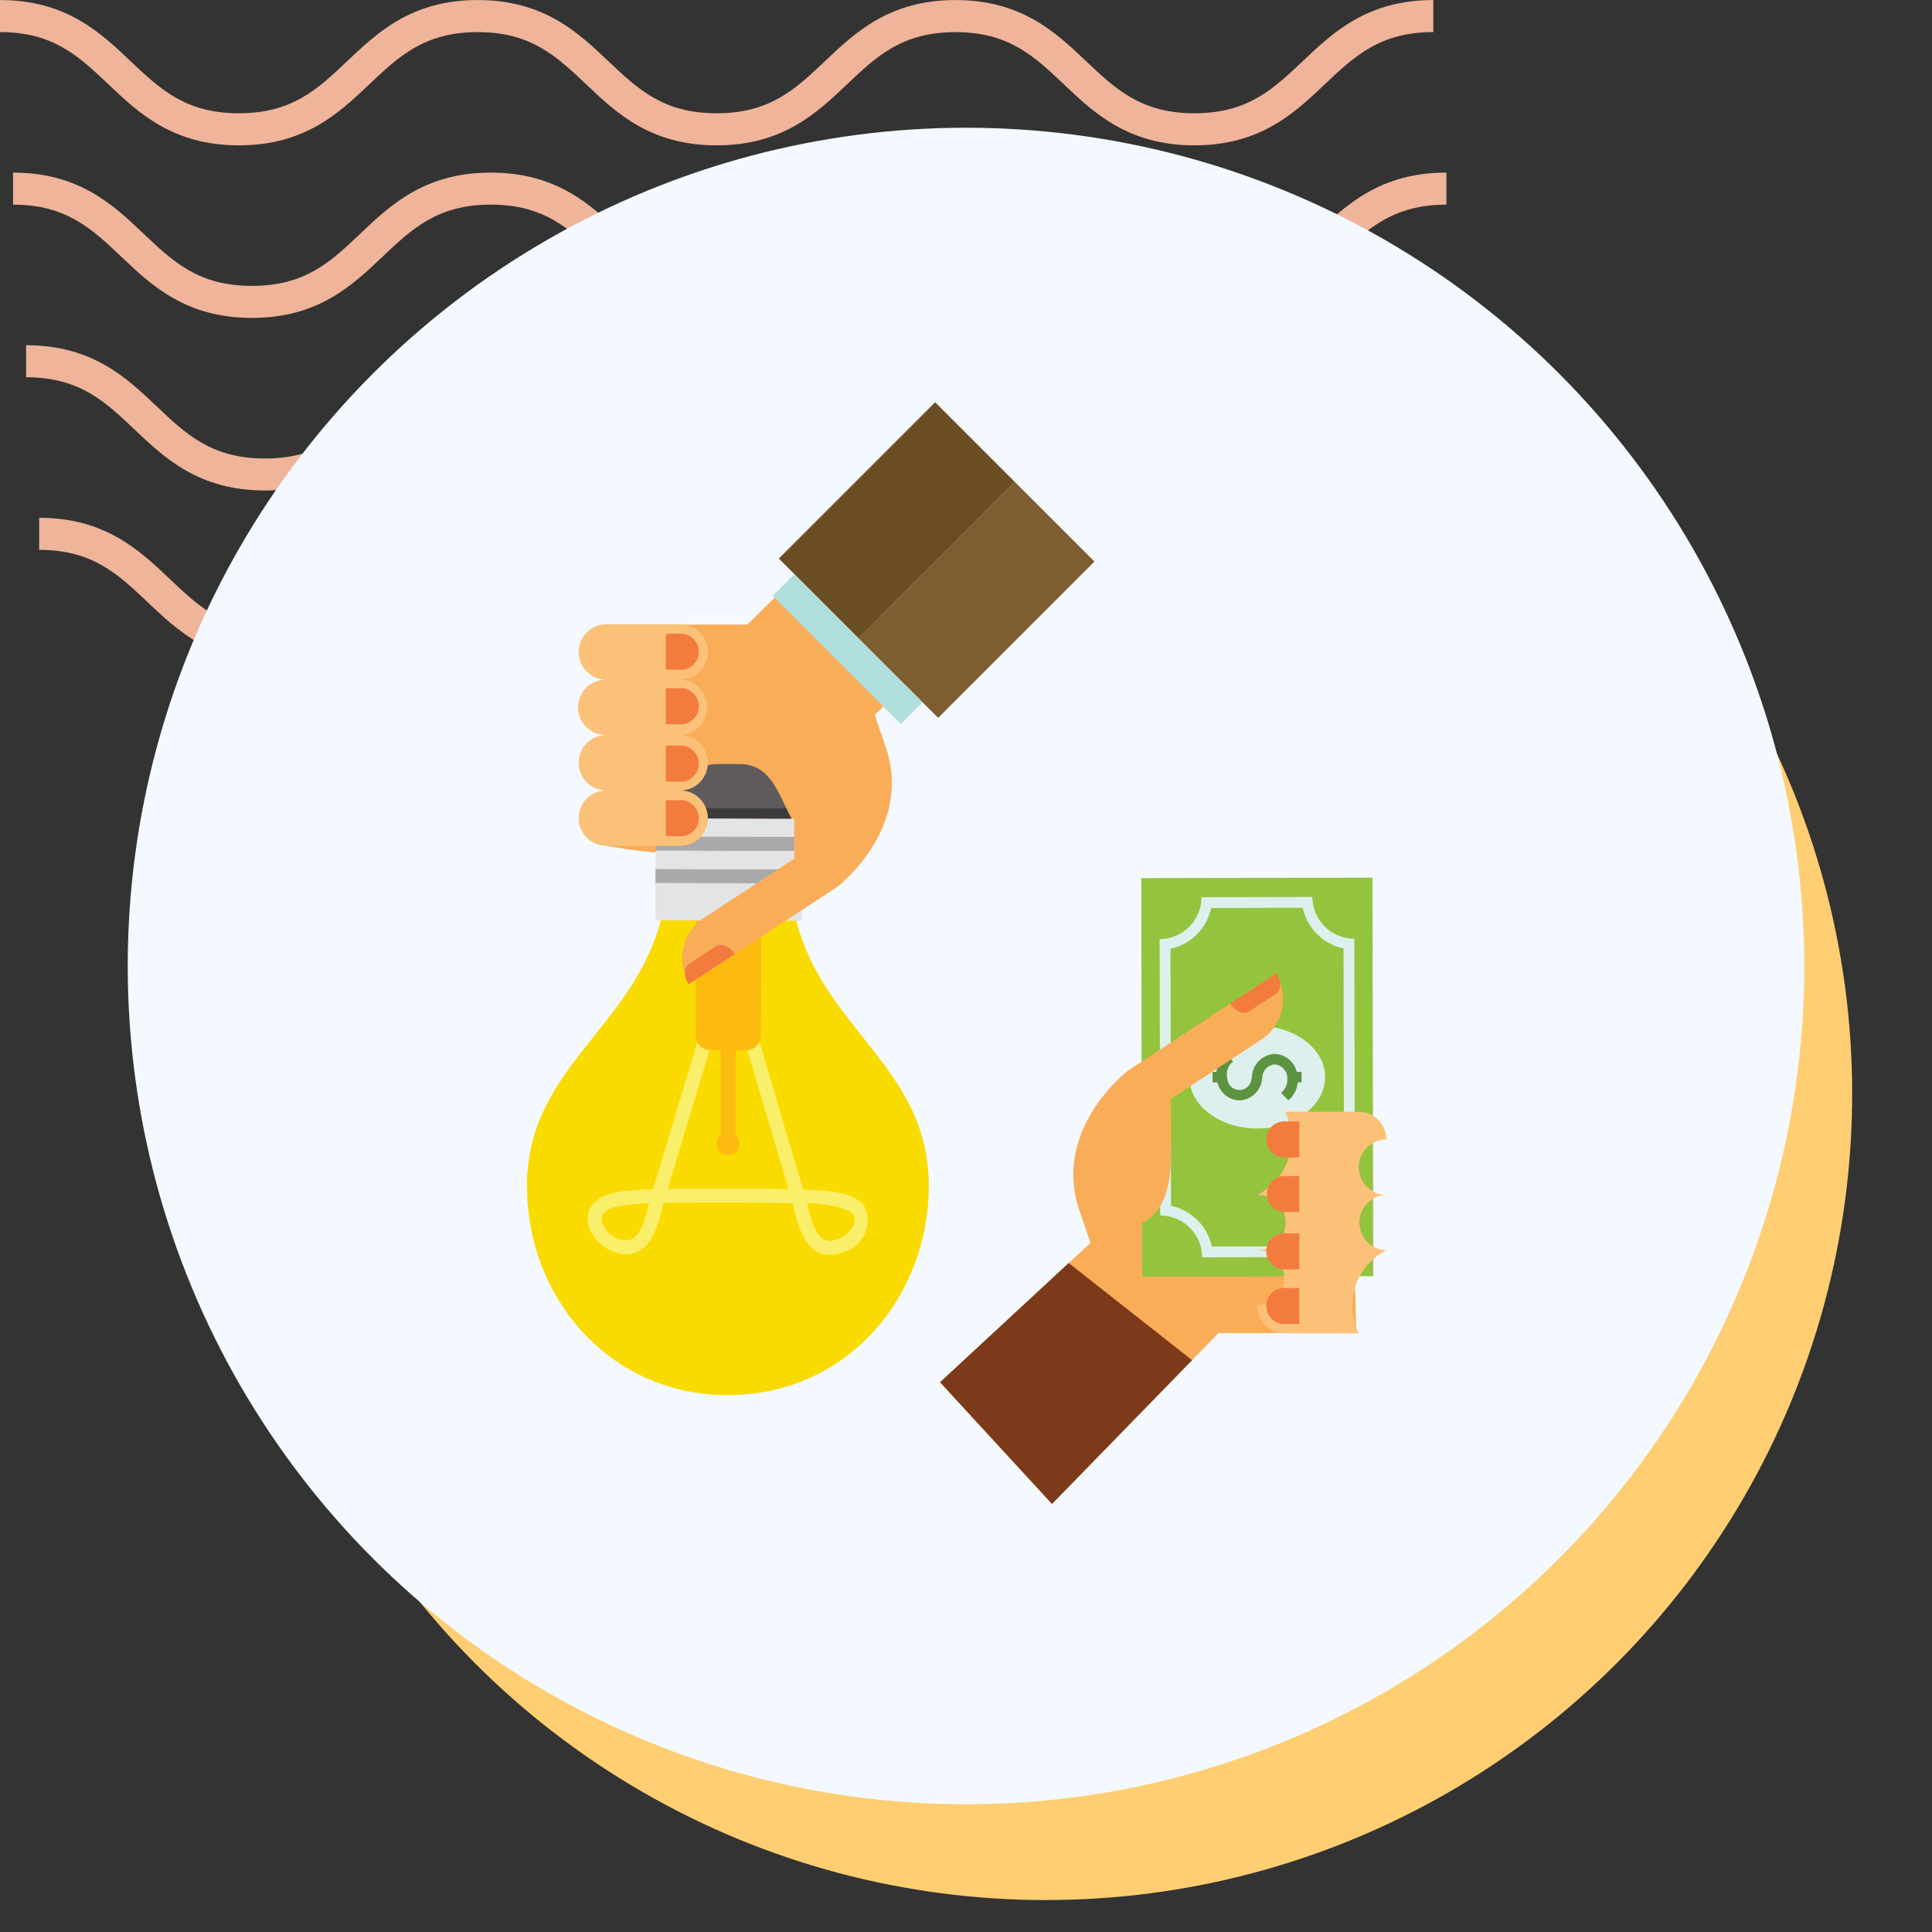 <svg xmlns="http://www.w3.org/2000/svg" xmlns:xlink="http://www.w3.org/1999/xlink" width="121" height="121" viewBox="0 0 121 121">
  <rect x="0" y="0" width="121" height="121" fill="#333333" stroke="none"/>
  <defs>
    <clipPath id="clip-path">
      <rect id="Rectangle_400938" data-name="Rectangle 400938" width="121" height="121" transform="translate(0 0)" fill="none"/>
    </clipPath>
    <clipPath id="clip-path-2">
      <rect id="Rectangle_401073" data-name="Rectangle 401073" width="92.219" height="41.532" fill="#efb499"/>
    </clipPath>
    <clipPath id="clip-path-3">
      <rect id="Rectangle_404736" data-name="Rectangle 404736" width="53.829" height="69" fill="none"/>
    </clipPath>
  </defs>
  <g id="Group_1102160" data-name="Group 1102160" transform="translate(-739.996 -5846)">
    <g id="Group_1100441" data-name="Group 1100441" transform="translate(352.328 -167)">
      <rect id="Rectangle_401103" data-name="Rectangle 401103" width="121" height="121" transform="translate(387.668 6013)" fill="none"/>
      <g id="Group_1099348" data-name="Group 1099348" transform="translate(387.668 6013)">
        <g id="Group_1099282" data-name="Group 1099282">
          <g id="Group_1099281" data-name="Group 1099281" clip-path="url(#clip-path-2)">
            <path id="Path_873375" data-name="Path 873375" d="M74.8,9.1c-4.139,0-6.28-2.03-8.17-3.821-1.855-1.756-3.452-3.274-6.792-3.274s-4.937,1.517-6.792,3.274C51.161,7.072,49.023,9.1,44.881,9.1s-6.28-2.03-8.169-3.821C34.857,3.525,33.26,2.007,29.92,2.007s-4.937,1.517-6.789,3.274C21.241,7.072,19.1,9.1,14.962,9.1S8.679,7.072,6.789,5.281C4.937,3.525,3.34,2.007,0,2.007V0C4.139,0,6.28,2.033,8.17,3.821c1.855,1.759,3.452,3.274,6.792,3.274S19.9,5.58,21.75,3.824C23.637,2.033,25.781,0,29.92,0s6.283,2.033,8.17,3.821c1.855,1.759,3.452,3.274,6.792,3.274s4.937-1.514,6.792-3.274C53.56,2.033,55.7,0,59.843,0s6.283,2.033,8.17,3.821C69.867,5.58,71.464,7.094,74.8,7.094S79.742,5.58,81.6,3.821C83.483,2.033,85.624,0,89.766,0V2.007c-3.34,0-4.937,1.517-6.792,3.274C81.084,7.072,78.943,9.1,74.8,9.1" transform="translate(2.453 32.43)" fill="#efb499"/>
            <path id="Path_873376" data-name="Path 873376" d="M74.8,9.1c-4.139,0-6.283-2.03-8.17-3.824-1.855-1.756-3.452-3.27-6.792-3.27s-4.937,1.514-6.792,3.27C51.164,7.072,49.023,9.1,44.881,9.1s-6.283-2.03-8.17-3.824c-1.855-1.756-3.452-3.27-6.792-3.27s-4.937,1.517-6.789,3.27C21.241,7.072,19.1,9.1,14.962,9.1S8.679,7.072,6.789,5.278C4.937,3.522,3.34,2.007,0,2.007V0C4.139,0,6.283,2.03,8.17,3.821c1.855,1.759,3.452,3.274,6.792,3.274S19.9,5.58,21.75,3.821C23.637,2.03,25.781,0,29.92,0S36.2,2.03,38.093,3.821c1.852,1.759,3.449,3.274,6.789,3.274s4.937-1.514,6.792-3.274C53.56,2.03,55.7,0,59.843,0s6.283,2.03,8.17,3.821C69.867,5.58,71.464,7.094,74.8,7.094S79.742,5.58,81.6,3.821C83.486,2.03,85.627,0,89.769,0V2.007c-3.34,0-4.94,1.517-6.8,3.27C81.084,7.072,78.943,9.1,74.8,9.1" transform="translate(1.635 21.62)" fill="#efb499"/>
            <path id="Path_873377" data-name="Path 873377" d="M74.8,9.1c-4.139,0-6.283-2.03-8.169-3.824-1.855-1.756-3.452-3.27-6.792-3.27s-4.937,1.514-6.792,3.27C51.164,7.072,49.02,9.1,44.881,9.1s-6.283-2.03-8.17-3.824c-1.855-1.756-3.452-3.27-6.792-3.27s-4.937,1.517-6.789,3.27C21.241,7.072,19.1,9.1,14.962,9.1S8.678,7.072,6.789,5.278C4.937,3.522,3.34,2.007,0,2.007V0C4.139,0,6.283,2.03,8.169,3.821c1.851,1.759,3.452,3.274,6.792,3.274S19.9,5.58,21.75,3.821C23.637,2.03,25.781,0,29.92,0S36.2,2.03,38.093,3.821c1.852,1.759,3.449,3.274,6.789,3.274s4.937-1.514,6.792-3.274C53.56,2.03,55.7,0,59.843,0s6.283,2.03,8.17,3.821C69.867,5.58,71.464,7.094,74.8,7.094S79.742,5.58,81.6,3.821C83.486,2.03,85.624,0,89.769,0V2.007c-3.34,0-4.941,1.517-6.8,3.27C81.084,7.072,78.943,9.1,74.8,9.1" transform="translate(0.818 10.81)" fill="#efb499"/>
            <path id="Path_873378" data-name="Path 873378" d="M74.8,9.1c-4.139,0-6.28-2.03-8.17-3.821-1.855-1.756-3.452-3.27-6.792-3.27s-4.937,1.514-6.789,3.27C51.164,7.069,49.023,9.1,44.881,9.1s-6.28-2.03-8.169-3.821c-1.855-1.756-3.452-3.27-6.792-3.27s-4.937,1.514-6.789,3.267C21.245,7.069,19.1,9.1,14.962,9.1S8.678,7.069,6.789,5.278C4.937,3.522,3.34,2.007,0,2.007V0C4.139,0,6.283,2.03,8.17,3.821c1.855,1.756,3.452,3.27,6.792,3.27S19.9,5.577,21.75,3.821C23.64,2.03,25.781,0,29.92,0s6.28,2.03,8.173,3.821c1.852,1.756,3.449,3.27,6.789,3.27s4.937-1.514,6.792-3.27C53.563,2.03,55.7,0,59.843,0s6.28,2.03,8.17,3.821c1.855,1.756,3.452,3.27,6.792,3.27s4.937-1.514,6.792-3.27C83.486,2.03,85.627,0,89.769,0V2.007c-3.344,0-4.941,1.514-6.8,3.27C81.084,7.069,78.943,9.1,74.8,9.1" transform="translate(0 0.003)" fill="#efb499"/>
          </g>
        </g>
      </g>
      <circle id="Ellipse_11504" data-name="Ellipse 11504" cx="50.5" cy="50.5" r="50.5" transform="translate(402.668 6031)" fill="#ffce73"/>
      <circle id="Ellipse_11503" data-name="Ellipse 11503" cx="52.5" cy="52.5" r="52.5" transform="translate(395.668 6021)" fill="#f3f9ff"/>
    </g>
    <g id="Group_1100444" data-name="Group 1100444" transform="translate(765.938 5871.804)">
      <rect id="Rectangle_401104" data-name="Rectangle 401104" width="68" height="69" transform="translate(0.061 -0.612)" fill="none"/>
      <g id="Group_1102174" data-name="Group 1102174" transform="translate(7.06 -0.612)">
        <g id="Group_1102173" data-name="Group 1102173" clip-path="url(#clip-path-3)">
          <path id="Path_890683" data-name="Path 890683" d="M47.861,151.95H61.32l1.4,7.309c-.316,8.726-11.332,7.29-15.674,6.421L49.783,158H48.031Z" transform="translate(-42.737 -138.026)" fill="#faad58"/>
          <path id="Path_890684" data-name="Path 890684" d="M87.783,330.773l0-2.183,9.17.024,0,2.182a.156.156,0,0,1-.158.157l-8.856-.021a.157.157,0,0,1-.157-.158" transform="translate(-79.739 -298.48)" fill="#e3e4e6"/>
          <path id="Path_890685" data-name="Path 890685" d="M87.838,318.962l9.169.022v.885l-9.17-.023Z" transform="translate(-79.787 -289.734)" fill="#a9a9aa"/>
          <path id="Path_890686" data-name="Path 890686" d="M87.9,296.837l9.17.022,0,.883-9.168-.022Z" transform="translate(-79.848 -269.637)" fill="#a9a9aa"/>
          <path id="Path_890687" data-name="Path 890687" d="M87.86,307.631l0-1.142,9.17.023,0,1.142Z" transform="translate(-79.809 -278.405)" fill="#e3e4e6"/>
          <path id="Path_890688" data-name="Path 890688" d="M87.913,285.511l0-.842a.317.317,0,0,1,.327-.3l8.518.022a.314.314,0,0,1,.326.3l0,.843Z" transform="translate(-79.857 -258.309)" fill="#e3e4e6"/>
          <path id="Path_890689" data-name="Path 890689" d="M95.232,250.648c.87-1.708,1.359-3.407,3.266-3.4l1.321,0c1.9.006,2.371,1.677,3.249,3.42Z" transform="translate(-86.506 -224.589)" fill="#5f5b5c"/>
          <path id="Path_890690" data-name="Path 890690" d="M95.232,277.973l.329-.646,7.179.019.327.647Z" transform="translate(-86.505 -251.915)" fill="#3d3b3c"/>
          <path id="Path_890691" data-name="Path 890691" d="M.013,371.385c.3,6.736,5.358,12.463,12.54,12.481s12.265-5.684,12.6-12.419c.4-7.958-6.443-10.194-8.287-17.295l-8.483-.021C6.527,361.149-.343,363.5.013,371.385" transform="translate(0 -321.681)" fill="#fadb00"/>
          <path id="Path_890692" data-name="Path 890692" d="M132.345,417.217l.935,0-.019,8.212-.937,0Z" transform="translate(-120.199 -378.986)" fill="#fdbb11"/>
          <path id="Path_890693" data-name="Path 890693" d="M129.635,499.759a.715.715,0,1,1,.713.716.714.714,0,0,1-.713-.716" transform="translate(-117.756 -453.317)" fill="#fdbb11"/>
          <path id="Path_890694" data-name="Path 890694" d="M44.608,449.018c1-.518,1.3-1.97,1.576-3.032,1.807-.042,6.267-.031,8.068.02.284,1.109.781,3.969,3.193,3.055a2.063,2.063,0,0,0,1.329-2.834c-.64-.973-2.4-1.013-3.854-1.074-1.056-3.573-1.628-5.517-2.771-9.37l-.838.248c.493,1.659,2.306,7.794,2.689,9.094-1.353-.033-6.231-.043-7.56-.019.457-1.527,1.96-6.52,2.734-9.081l-.836-.253c-.817,2.7-2.4,7.967-2.818,9.357-1.479.053-3.219.091-3.86,1.055-1.011,1.524,1.335,3.667,2.948,2.833m13.435-2.31c.5.763-1,2-1.826,1.565-.573-.3-.838-1.364-1.052-2.216-.043-.161,2.513.1,2.877.652m-15.655-.04c.389-.585,2.121-.616,2.884-.653a.115.115,0,0,1,0,.016c-.284,1.115-.6,2.3-1.433,2.295-1.081,0-1.773-1.163-1.447-1.658" transform="translate(-37.62 -395.841)" fill="#faef6b"/>
          <path id="Path_890695" data-name="Path 890695" d="M115.258,354.185l4.1.01-.018,7.187a.944.944,0,0,1-.945.941l-2.216-.006a.943.943,0,0,1-.941-.945Z" transform="translate(-104.681 -321.73)" fill="#fdbb11"/>
          <path id="Path_890696" data-name="Path 890696" d="M419.567,490.736H406.11l-1.4-7.309c.316-8.726,9.164-7.671,13.506-6.8l-.567,8.064H419.4Z" transform="translate(-367.622 -432.437)" fill="#faad58"/>
          <path id="Path_890697" data-name="Path 890697" d="M289.352,574.463l11.441-11.744-7.24-6.267L282.34,566.841Z" transform="translate(-256.468 -505.463)" fill="#faad58"/>
          <path id="Path_890698" data-name="Path 890698" d="M298.125,594.418l-7.726-6.085-8.059,7.467,7.012,7.622Z" transform="translate(-256.468 -534.423)" fill="#7d3a1b"/>
          <path id="Path_890699" data-name="Path 890699" d="M419.919,349.919l14.481-.028-.05-24.96-14.481.029Z" transform="translate(-381.395 -295.156)" fill="#94c43d"/>
          <path id="Path_890700" data-name="Path 890700" d="M457.014,426.168c2.316,0,4.253,1.408,4.256,3.209,0,1.839-1.976,3.222-4.243,3.226-2.347,0-4.254-1.432-4.257-3.209s1.9-3.221,4.244-3.226" transform="translate(-411.282 -387.117)" fill="#def0ed"/>
          <path id="Path_890701" data-name="Path 890701" d="M432.445,340.783l.035,17.31a2.624,2.624,0,0,1,2.625,2.616l6.952-.013a2.625,2.625,0,0,1,2.615-2.627l-.034-17.313a2.624,2.624,0,0,1-2.626-2.615l-6.952.014a2.624,2.624,0,0,1-2.614,2.627m8.96-1.963a3.31,3.31,0,0,0,2.556,2.545l.032,16.1a3.3,3.3,0,0,0-2.544,2.556l-5.739.012a3.309,3.309,0,0,0-2.554-2.546l-.033-16.1a3.309,3.309,0,0,0,2.545-2.555Z" transform="translate(-392.819 -307.157)" fill="#def0ed"/>
          <path id="Path_890702" data-name="Path 890702" d="M468.936,447.157a1.473,1.473,0,0,0,1.379,1.121,1.5,1.5,0,0,0,1.421-1.345c.005-.037.011-.076.014-.112a.853.853,0,0,1,.777-.8.874.874,0,0,1,.787.909c0,.014,0,.028,0,.041a.99.99,0,0,1-.4.83l.47.466a1.643,1.643,0,0,0,.581-1.118h.241v-.662h-.3a1.476,1.476,0,0,0-1.381-1.123,1.515,1.515,0,0,0-1.433,1.459c0,.039-.016.075-.024.115a.757.757,0,0,1-1.507,0,1.19,1.19,0,0,1-.035-.265,1,1,0,0,1,.4-.831l-.469-.467a1.65,1.65,0,0,0-.581,1.119h-.241l0,.444v.217Z" transform="translate(-425.693 -404.551)" fill="#5c9340"/>
          <path id="Path_890703" data-name="Path 890703" d="M507.245,490.148a1.735,1.735,0,0,1,0-3.47,1.735,1.735,0,0,0-1.735-1.735H500.89a3.88,3.88,0,0,1-1.735,5.206,1.735,1.735,0,1,1,0,3.469,1.735,1.735,0,0,1,0,3.469,1.734,1.734,0,0,0,1.735,1.736h4.621a3.881,3.881,0,0,1,1.735-5.206,1.735,1.735,0,0,1,0-3.469" transform="translate(-453.416 -440.505)" fill="#fcc179"/>
          <path id="Path_890704" data-name="Path 890704" d="M507.421,491.538c-.052-.008-.935-.015-.935-.015a1.133,1.133,0,1,0,0,2.266s.883-.008.935-.016Z" transform="translate(-459.046 -446.483)" fill="#f37b3e"/>
          <path id="Path_890705" data-name="Path 890705" d="M507.421,528.811c-.052-.008-.935-.016-.935-.016a1.134,1.134,0,0,0,0,2.267s.883-.008.935-.017Z" transform="translate(-459.046 -480.34)" fill="#f37b3e"/>
          <path id="Path_890706" data-name="Path 890706" d="M507.421,568.037c-.052-.008-.935-.016-.935-.016a1.133,1.133,0,0,0,0,2.267s.883-.01.935-.016Z" transform="translate(-459.046 -515.971)" fill="#f37b3e"/>
          <path id="Path_890707" data-name="Path 890707" d="M507.421,605.3c-.052-.007-.935-.017-.935-.017a1.133,1.133,0,0,0,0,2.267s.883-.008.935-.016Z" transform="translate(-459.046 -549.816)" fill="#f37b3e"/>
          <path id="Path_890708" data-name="Path 890708" d="M407,390.371a3.284,3.284,0,0,1,.209.52,3.02,3.02,0,0,1-1.224,3.676l-6.552,4.29-3.048,2,1.331-4.4Z" transform="translate(-360.064 -354.6)" fill="#faad58"/>
          <path id="Path_890709" data-name="Path 890709" d="M483.53,390.371a1.346,1.346,0,0,1,.209.52.731.731,0,0,1-.253.77l-1.654,1.082c-.342.225-.879.013-1.2-.475Z" transform="translate(-436.592 -354.6)" fill="#f37b3e"/>
          <path id="Path_890710" data-name="Path 890710" d="M376.836,456.735s-4.862,3.682-3.022,8.87.468,2.461.468,2.461l3.418-1.807s1.822-.478,1.813-4.111l-.007-3.632Z" transform="translate(-339.182 -414.883)" fill="#faad58"/>
          <path id="Path_890711" data-name="Path 890711" d="M144.057,109.945l-4.966,4.891,7.24,6.267,5.576-5.165Z" transform="translate(-126.346 -99.871)" fill="#faad58"/>
          <path id="Path_890712" data-name="Path 890712" d="M35.373,160.421a1.734,1.734,0,0,0,1.735,1.735,1.735,1.735,0,0,0,0,3.47h4.62a1.735,1.735,0,0,0,0-3.47,1.735,1.735,0,0,0,0-3.47,1.735,1.735,0,0,0,0-3.469,1.735,1.735,0,0,0,0-3.471h-4.62a1.735,1.735,0,0,0,0,3.471,1.735,1.735,0,1,0,0,3.469,1.735,1.735,0,0,0-1.735,1.735" transform="translate(-32.132 -137.841)" fill="#fcc179"/>
          <path id="Path_890713" data-name="Path 890713" d="M94.9,274.172c.051.008.934.015.934.015a1.133,1.133,0,1,0,0-2.266s-.882.009-.934.016Z" transform="translate(-86.204 -247.004)" fill="#f37b3e"/>
          <path id="Path_890714" data-name="Path 890714" d="M94.9,236.885c.051.007.934.016.934.016a1.133,1.133,0,1,0,0-2.267s-.882.008-.934.015Z" transform="translate(-86.204 -213.134)" fill="#f37b3e"/>
          <path id="Path_890715" data-name="Path 890715" d="M94.9,197.66c.051.008.934.016.934.016a1.133,1.133,0,1,0,0-2.267s-.882.008-.934.017Z" transform="translate(-86.204 -177.504)" fill="#f37b3e"/>
          <path id="Path_890716" data-name="Path 890716" d="M94.9,160.4c.051.007.934.016.934.016a1.133,1.133,0,1,0,0-2.267s-.882.008-.934.015Z" transform="translate(-86.204 -143.656)" fill="#f37b3e"/>
          <path id="Path_890717" data-name="Path 890717" d="M106.582,293.869a3.328,3.328,0,0,1-.21-.52,3.023,3.023,0,0,1,1.226-3.676l6.551-4.291,3.049-2-1.331,4.4Z" transform="translate(-96.45 -257.417)" fill="#faad58"/>
          <path id="Path_890718" data-name="Path 890718" d="M108.32,373.386a1.354,1.354,0,0,1-.21-.52.734.734,0,0,1,.254-.77l1.654-1.083c.342-.224.879-.011,1.2.477Z" transform="translate(-98.188 -336.935)" fill="#f37b3e"/>
          <path id="Path_890719" data-name="Path 890719" d="M185.348,212s4.862-3.682,3.022-8.87-.468-2.461-.468-2.461l-3.419,1.805s-1.82.479-1.814,4.112l.008,3.632Z" transform="translate(-165.931 -181.633)" fill="#faad58"/>
          <rect id="Rectangle_404735" data-name="Rectangle 404735" width="13.846" height="7.055" transform="translate(15.776 9.791) rotate(-45.001)" fill="#6a4d23"/>
          <path id="Path_890720" data-name="Path 890720" d="M241.381,59.426l-9.79,9.792L226.6,64.229l9.79-9.791Z" transform="translate(-205.838 -49.45)" fill="#7e5e31"/>
          <path id="Path_890721" data-name="Path 890721" d="M176.011,126.879l-8.026-8.024,1.358-1.359,8.026,8.025Z" transform="translate(-152.593 -106.729)" fill="#afdedd"/>
        </g>
      </g>
    </g>
  </g>
</svg>
